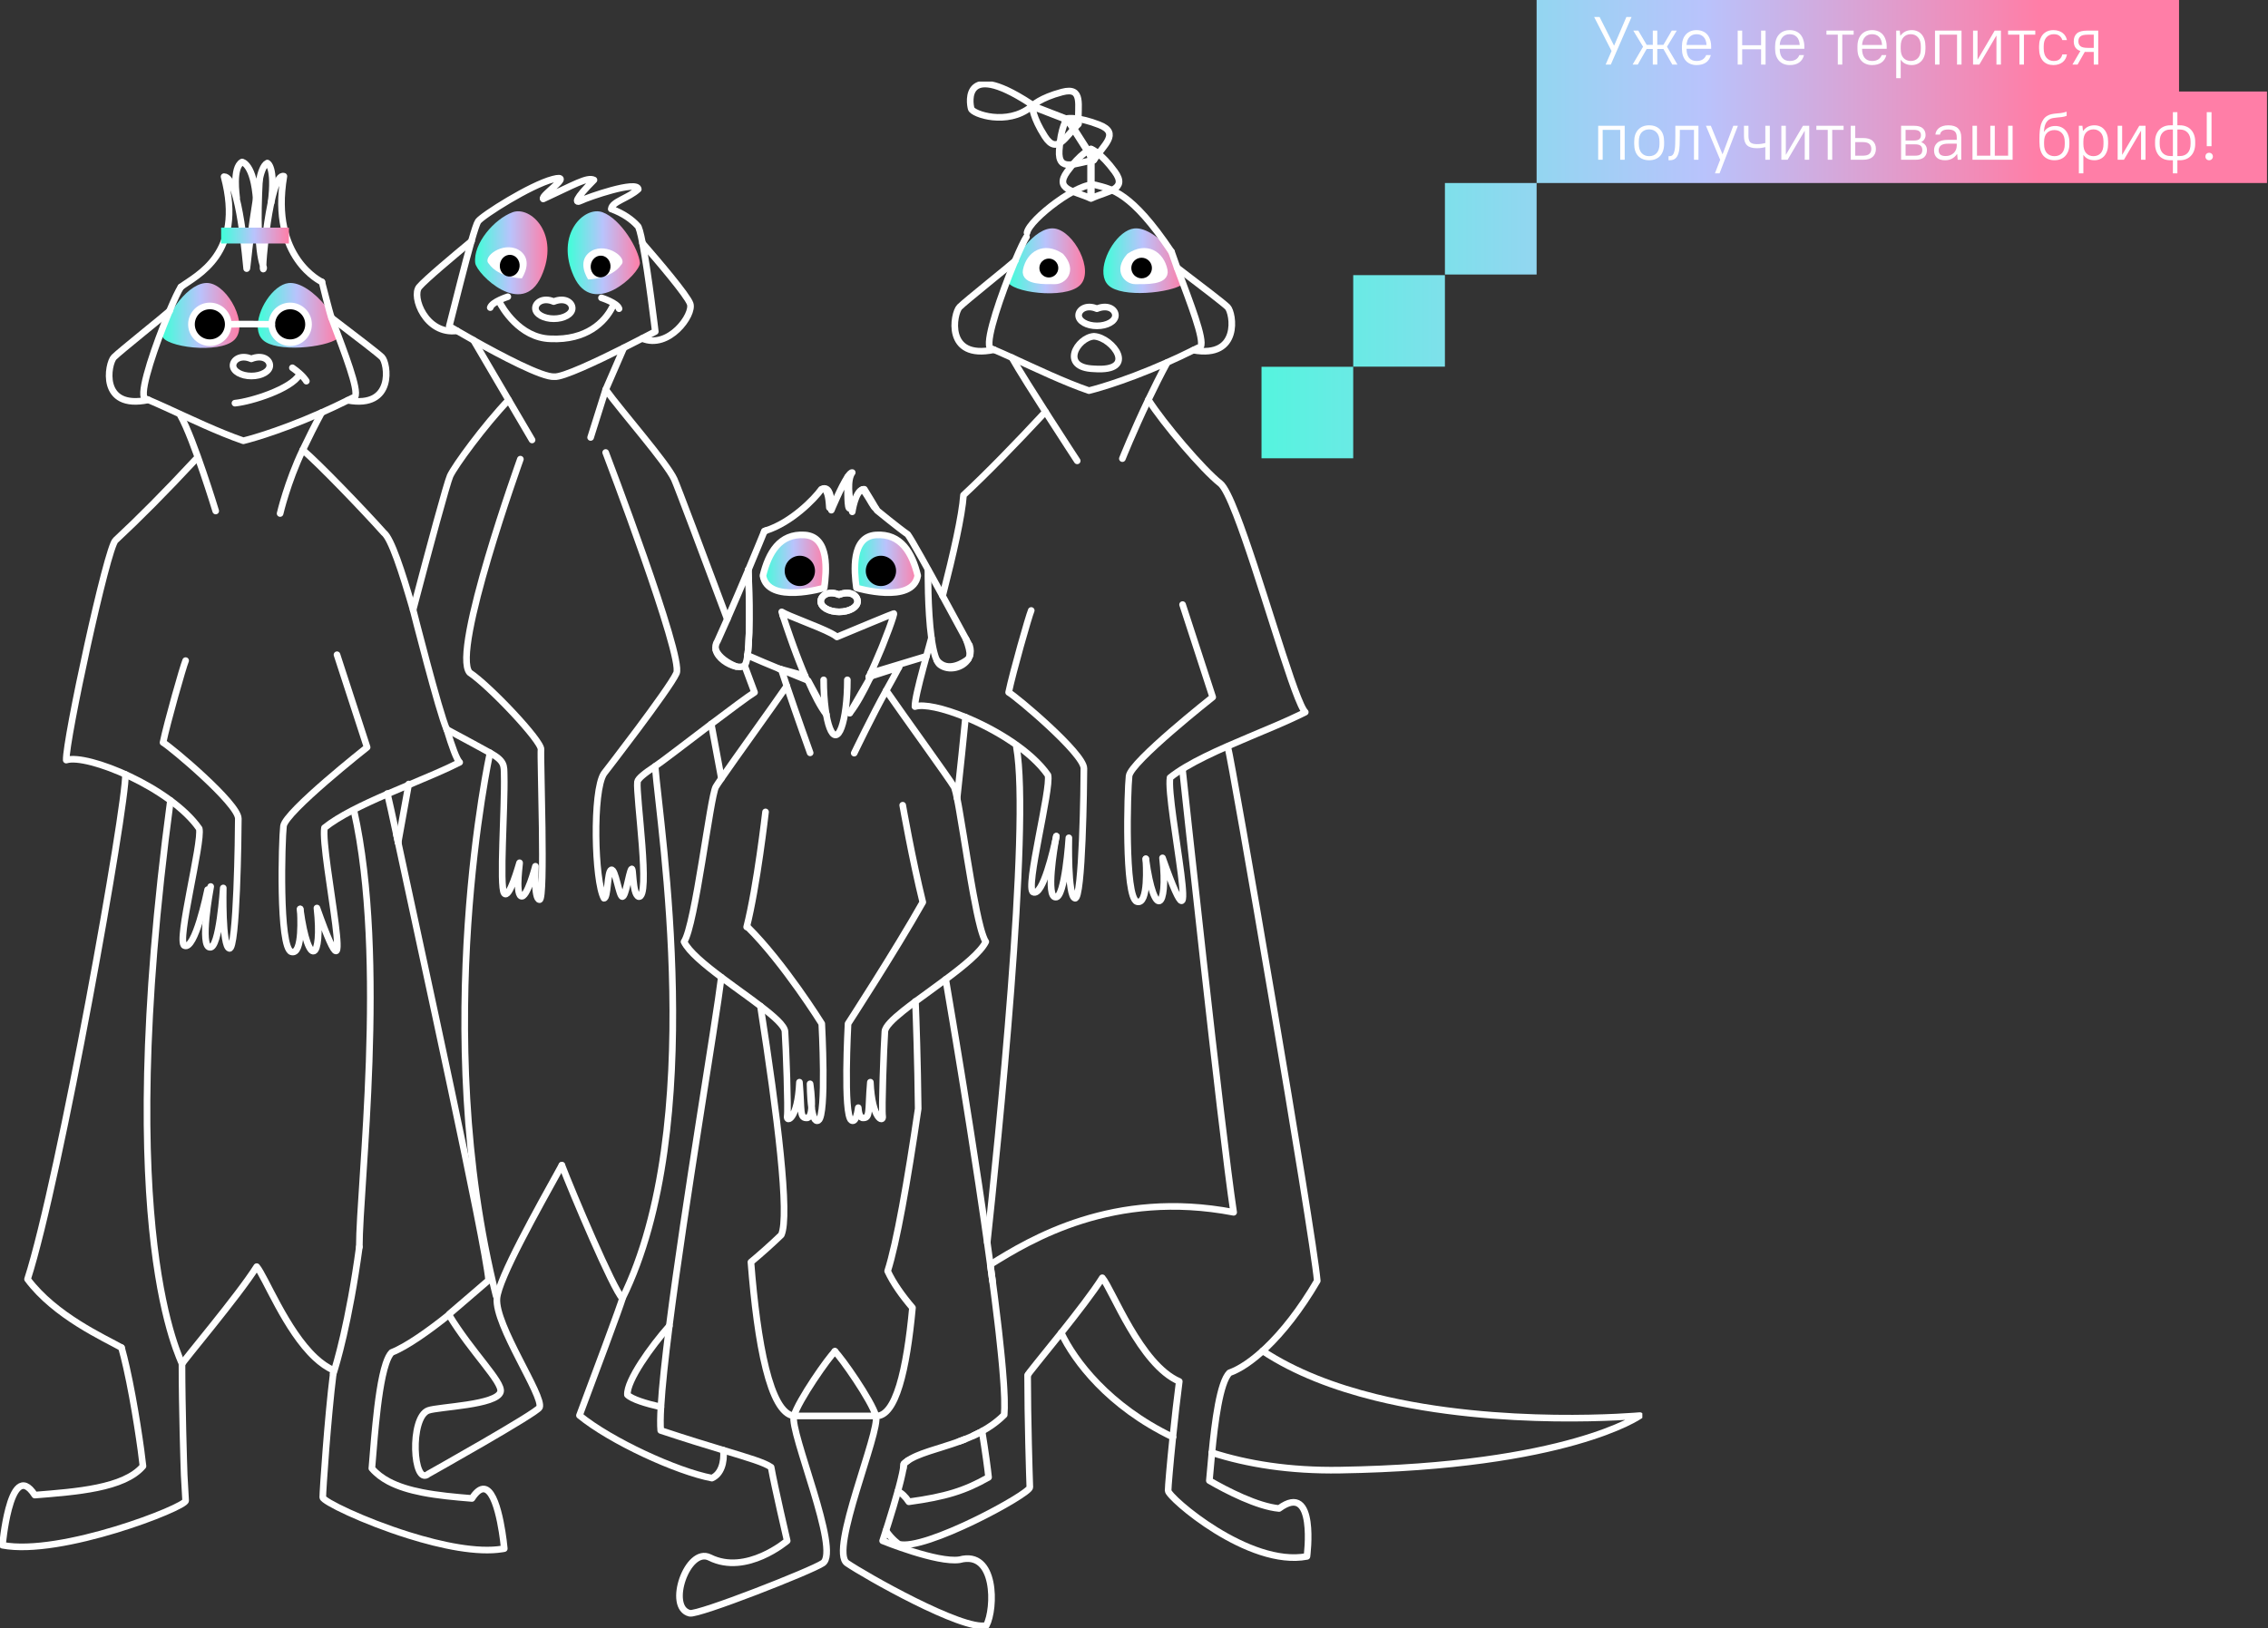<svg width="667" height="479" viewBox="0 0 667 479" fill="none" xmlns="http://www.w3.org/2000/svg">
<rect x="0" y="0" width="667" height="479" fill="#333333" stroke="none"/>
<path d="M640.837 26.918H451.906V0H640.837V26.918ZM640.837 26.918H451.906V53.837H666.7V26.918H640.837ZM451.906 80.755H424.938V53.837H451.906V80.755ZM424.938 80.937H397.969V107.856H424.938V80.937ZM397.969 107.896H371V134.814H397.969V107.896Z" fill="url(#paint0_linear)"/>
<g clip-path="url(#clip0)">
<path d="M188.204 77.37C188.079 80.609 174.398 93.702 168.768 81.309C163.13 68.916 171.867 60.47 177.217 62.44C182.567 64.409 187.835 73.232 188.204 77.37Z" fill="url(#paint1_linear)"/>
<path d="M168.281 90.677C168.281 92.382 165.86 93.761 162.872 93.761C159.883 93.761 157.463 92.382 157.463 90.677C157.463 88.974 159.758 87.388 162.835 88.715C166.148 87.388 168.281 88.981 168.281 90.677Z" stroke="white" stroke-width="1.953" stroke-miterlimit="10" stroke-linecap="round" stroke-linejoin="round"/>
<path d="M192.713 97.531C192.713 97.531 191.193 98.342 188.832 99.559C187.326 100.341 185.481 101.293 183.467 102.296V102.303C175.689 106.206 165.455 111.06 163.034 110.809C159.529 111.082 147.258 104.575 139.273 100.098V100.09C137.333 99.006 135.65 98.032 134.403 97.309C132.979 96.483 132.123 95.974 132.123 95.974C133.975 88.73 136.698 77.739 138.617 70.982C139.51 67.869 140.225 65.656 140.609 65.118C141.841 63.399 155.987 54.422 162.628 52.703C169.27 50.977 158.769 57.534 159.758 58.523C168.856 54.34 172.708 51.965 174.678 52.946C169.019 58.604 168.937 59.998 170.908 59.01C172.878 58.029 187.466 52.946 187.717 55.653C184.766 58.353 180.006 59.261 179.763 61.474C183.408 62.779 185.991 64.749 187.466 66.386C187.872 66.593 188.404 68.614 188.964 71.543V71.55L188.972 71.558C190.684 80.417 192.713 97.531 192.713 97.531Z" stroke="white" stroke-width="1.953" stroke-miterlimit="10" stroke-linecap="round" stroke-linejoin="round"/>
<path d="M134.403 97.309C125.216 98.563 120.944 87.211 123.268 84.422C125.046 82.29 133.842 74.929 138.617 70.982C138.639 70.967 138.661 70.945 138.683 70.93" stroke="white" stroke-width="1.953" stroke-miterlimit="10" stroke-linecap="round" stroke-linejoin="round"/>
<path d="M188.832 99.559C196.646 102.893 204.114 92.559 202.963 89.335C202.062 86.812 193.48 76.743 188.972 71.557L188.964 71.55V71.543" stroke="white" stroke-width="1.953" stroke-miterlimit="10" stroke-linecap="round" stroke-linejoin="round"/>
<path d="M139.273 100.09V100.098L149.575 117.662L156.474 129.42" stroke="white" stroke-width="1.953" stroke-miterlimit="10" stroke-linecap="round" stroke-linejoin="round"/>
<path d="M183.467 102.296V102.303L178.132 114.6L173.697 128.682" stroke="white" stroke-width="1.953" stroke-miterlimit="10" stroke-linecap="round" stroke-linejoin="round"/>
<path d="M146.881 88.848C147.619 90.323 152.785 99.419 161.883 99.67C172.457 100.164 177.874 94.749 180.087 90.323" stroke="white" stroke-width="1.953" stroke-miterlimit="10" stroke-linecap="round" stroke-linejoin="round"/>
<path d="M176.892 87.616C176.892 87.616 181.563 89.091 182.057 90.81" stroke="white" stroke-width="1.953" stroke-miterlimit="10" stroke-linecap="round" stroke-linejoin="round"/>
<path d="M149.346 87.292C149.346 87.292 144.675 88.767 144.181 90.486" stroke="white" stroke-width="1.953" stroke-miterlimit="10" stroke-linecap="round" stroke-linejoin="round"/>
<path d="M139.753 77.37C140.284 80.719 153.559 93.702 159.19 81.309C164.827 68.916 156.09 60.47 150.74 62.44C145.391 64.409 139.096 71.631 139.753 77.37Z" fill="url(#paint2_linear)"/>
<path d="M121.49 179.389C126.286 161.103 131.533 141.79 132.374 139.991C133.798 136.944 142.454 125.097 149.575 117.661" stroke="white" stroke-width="1.953" stroke-miterlimit="10" stroke-linecap="round" stroke-linejoin="round"/>
<path d="M131.385 214.561C136.89 217.497 142.041 220.315 144.107 221.459C148.556 223.915 148.202 225.295 148.276 228.017C148.52 237.363 146.8 260.806 148.276 262.768C149.752 264.738 152.541 254.572 152.785 253.835C153.036 253.097 151.479 262.606 153.198 263.594C154.917 264.575 157.463 254.823 157.463 254.823C157.463 254.823 156.969 264.656 158.688 264.656C160.415 264.656 158.858 222.941 159.101 220.478C159.352 218.021 144.011 201.785 138.108 197.853C132.691 191.627 153.036 135.071 153.036 135.071" stroke="white" stroke-width="1.953" stroke-miterlimit="10" stroke-linecap="round" stroke-linejoin="round"/>
<path d="M144.107 221.458C144.107 221.458 126.22 303.015 145.9 381.208" stroke="white" stroke-width="1.953" stroke-miterlimit="10" stroke-linecap="round" stroke-linejoin="round"/>
<path d="M183.039 381.945C208.128 331.046 194.123 243.847 192.669 225.42" stroke="white" stroke-width="1.953" stroke-miterlimit="10" stroke-linecap="round" stroke-linejoin="round"/>
<path d="M178.125 133.108C178.125 133.108 201.081 193.265 198.948 198.023C196.816 202.773 177.63 227.529 177.63 227.529C174.184 232.693 174.841 259.33 177.63 264.243C178.862 264.243 178.53 256.38 179.763 255.885C180.995 255.391 182.058 263.756 183.039 263.756C184.028 263.756 184.928 256.955 185.666 255.723C186.404 254.491 185.828 262.937 187.799 263.756C191.488 264.494 186.979 233.918 187.466 229.986C187.585 229.049 189.629 227.426 192.669 225.42C194.388 224.284 202.048 218.397 209.176 212.983C214.799 208.741 220.082 204.787 221.905 203.673C221.905 203.673 220.805 200.723 219.086 196.105C219.042 195.994 219.005 195.884 218.961 195.766" stroke="white" stroke-width="1.953" stroke-miterlimit="10" stroke-linecap="round" stroke-linejoin="round"/>
<path d="M213.876 182.141C213.758 181.824 213.64 181.514 213.529 181.197C207.11 164.024 199.207 142.971 198.292 140.972C196.085 136.162 182.921 121.225 178.132 114.6" stroke="white" stroke-width="1.953" stroke-miterlimit="10" stroke-linecap="round" stroke-linejoin="round"/>
<path d="M153.486 81.877C155.043 79.34 156.024 75.563 152.423 73.438C147.833 70.982 141.767 75.57 143.73 77.54C146.682 81.796 153.486 81.877 153.486 81.877Z" fill="white"/>
<path d="M172.959 82.209C171.402 79.672 170.421 75.895 174.022 73.77C178.612 71.314 184.677 75.902 182.714 77.872C179.763 82.128 172.959 82.209 172.959 82.209Z" fill="white"/>
<path d="M132.02 386.762C138.676 397.783 147.914 406.561 147.199 409.416C146.21 413.355 129.068 413.805 125.976 414.897C120.398 416.859 121.423 437.432 125.976 433.582C125.976 433.582 158.038 415.605 158.673 414.004C159.987 410.729 145.487 389.816 146.143 381.945C146.63 376.066 158.083 355.721 165.24 342.768" stroke="white" stroke-width="1.953" stroke-miterlimit="10" stroke-linecap="round" stroke-linejoin="round"/>
<path d="M117.092 247.837C117.099 247.808 117.099 247.778 117.107 247.749C118.199 241.671 119.224 235.99 120.147 230.923C120.162 230.827 120.184 230.731 120.198 230.635" stroke="white" stroke-width="1.953" stroke-miterlimit="10" stroke-linecap="round" stroke-linejoin="round"/>
<path d="M196.838 390.045C191.503 396.057 184.271 406.148 184.515 410.301C185.836 411.622 189.931 412.883 194.373 413.886" stroke="white" stroke-width="1.953" stroke-miterlimit="10" stroke-linecap="round" stroke-linejoin="round"/>
<path d="M212.747 426.611C213.065 430.225 212.076 433.619 209.36 434.814C199.029 432.844 179.6 423.911 170.413 416.372C173.933 406.974 183.039 382.683 183.039 381.945C180.323 379.23 168.303 350.793 165.24 342.768" stroke="white" stroke-width="1.953" stroke-miterlimit="10" stroke-linecap="round" stroke-linejoin="round"/>
<path d="M209.176 212.983C209.951 217.077 210.976 222.558 212.157 228.997" stroke="white" stroke-width="1.953" stroke-miterlimit="10" stroke-linecap="round" stroke-linejoin="round"/>
<path d="M99.286 99.596C95.692 102.266 81.215 103.771 77.296 99.994C76.403 99.139 75.946 97.973 75.835 96.66C75.356 91.43 80.263 83.795 84.845 83.271C88.247 82.88 92.638 86.134 95.847 90.139C95.847 90.147 95.855 90.147 95.855 90.154L99.286 99.596Z" fill="url(#paint3_linear)"/>
<path d="M47.699 98.763C48.193 102.038 64.479 104.251 68.906 99.994C73.334 95.731 67.106 83.928 61.365 83.272C55.624 82.615 48.68 92.537 47.699 98.763Z" fill="url(#paint4_linear)"/>
<path d="M53.107 122.287C57.033 129.28 63.438 150.318 63.438 150.318" stroke="white" stroke-width="1.953" stroke-miterlimit="10" stroke-linecap="round" stroke-linejoin="round"/>
<path d="M54.591 194.334C53.853 196.053 49.174 212.525 47.95 218.427C50.163 219.659 70.087 236.381 70.087 240.807C70.087 245.233 69.674 279.491 67.46 278.996C65.246 278.51 65.659 261.211 65.659 261.211C65.659 261.211 64.508 279.166 61.719 278.672C58.708 278.517 61.748 261.905 61.962 260.783" stroke="white" stroke-width="1.953" stroke-miterlimit="10" stroke-linecap="round" stroke-linejoin="round"/>
<path d="M61.055 261.706C61.055 261.706 61.055 261.713 61.047 261.728C61.047 261.735 61.047 261.75 61.047 261.765C60.811 262.893 57.336 279.602 54.244 278.178C51.787 277.197 59.579 247.69 58.59 243.751C50.23 231.705 25.635 221.621 19.481 223.591C19.237 217.933 31.538 160.889 33.996 158.919C40.88 152.509 48.429 144.933 57.609 135.071" stroke="white" stroke-width="1.953" stroke-miterlimit="10" stroke-linecap="round" stroke-linejoin="round"/>
<path d="M35.737 396.433C30.764 393.623 16.197 387.146 8.102 376.287C17.614 346.781 37.213 236.647 36.888 227.795" stroke="white" stroke-width="1.953" stroke-miterlimit="10" stroke-linecap="round" stroke-linejoin="round"/>
<path d="M113.911 233.431C113.919 233.468 113.934 233.505 113.948 233.556C114.258 234.744 115.409 239.989 117.092 247.838" stroke="white" stroke-width="1.953" stroke-miterlimit="10" stroke-linecap="round" stroke-linejoin="round"/>
<path d="M116.501 245.093C124.08 280.656 142.668 364.964 143.701 376.597C142.941 377.313 133.215 385.574 132.256 386.43" stroke="white" stroke-width="1.953" stroke-miterlimit="10" stroke-linecap="round" stroke-linejoin="round"/>
<path d="M132.02 386.762C126.109 391.498 119.586 396.123 115.181 397.849C114.546 398.484 113.985 399.627 113.483 401.125C112.067 405.351 111.137 412.418 110.495 418.888C109.971 424.096 109.639 428.92 109.395 431.553C109.381 431.686 109.373 431.819 109.359 431.944C109.381 431.966 109.395 431.989 109.418 432.011C110.731 433.538 112.384 434.777 114.295 435.795C114.31 435.802 114.332 435.817 114.354 435.824C117.151 437.3 120.501 438.303 124.176 439.026C128.692 439.919 133.702 440.383 138.794 440.796C139.104 440.309 139.414 439.896 139.701 439.55C139.709 439.542 139.716 439.535 139.724 439.528C144.889 433.449 147.272 447.221 148.025 453.071C148.217 454.569 148.305 455.55 148.305 455.55C148.114 455.587 147.922 455.623 147.73 455.653C147.723 455.653 147.723 455.653 147.723 455.653C140.432 456.841 129.909 454.672 120.169 451.618C106.805 447.443 94.925 441.593 94.925 440.472C94.925 438.554 96.408 416.726 98.002 404.083C98.009 403.987 98.024 403.883 98.039 403.788C98.069 403.552 98.098 403.323 98.127 403.094C96.224 402.275 94.408 400.984 92.689 399.384C84.07 391.343 77.96 375.476 75.496 372.606C69.976 381.363 53.624 400.608 53.521 401.28C53.521 401.287 53.521 401.287 53.521 401.287V401.294" stroke="white" stroke-width="1.953" stroke-miterlimit="10" stroke-linecap="round" stroke-linejoin="round"/>
<path d="M35.737 396.433C36.231 398.181 36.726 400.158 37.198 402.275C39.618 413.008 41.626 427.12 42.046 431.288C36.468 437.846 22.366 438.827 10.235 439.808C6.427 433.921 3.985 438.369 2.538 443.872C1.232 448.793 0.723 454.561 0.723 454.561C17.776 457.844 54.591 443.422 54.591 441.453C54.591 441.386 54.178 434.084 54.17 433.973C54.059 431.03 53.521 413.908 53.521 401.287" stroke="white" stroke-width="1.953" stroke-miterlimit="10" stroke-linecap="round" stroke-linejoin="round"/>
<path d="M50.126 235.467C32.822 364.64 53.528 400.018 53.521 401.279C53.521 401.287 53.521 401.287 53.521 401.287" stroke="white" stroke-width="1.953" stroke-miterlimit="10" stroke-linecap="round" stroke-linejoin="round"/>
<path d="M105.676 366.816C105.676 348.75 113.912 282.117 104.112 238.513" stroke="white" stroke-width="1.953" stroke-miterlimit="10" stroke-linecap="round" stroke-linejoin="round"/>
<path d="M105.676 366.816C102.68 388.961 98.792 401.826 98.098 403.817C98.046 403.965 98.017 404.053 98.002 404.083C97.995 404.09 97.995 404.09 97.995 404.09" stroke="white" stroke-width="1.953" stroke-miterlimit="10" stroke-linecap="round" stroke-linejoin="round"/>
<path d="M82.38 151.056C82.38 151.056 84.513 141.842 89.044 132.348C90.734 128.808 92.615 125.031 94.608 121.35" stroke="white" stroke-width="1.953" stroke-miterlimit="10" stroke-linecap="round" stroke-linejoin="round"/>
<path d="M94.681 82.947C94.681 82.954 96.865 91.777 97.493 93.488C98.054 95.008 98.666 96.63 99.286 98.283C102.688 107.378 106.377 117.44 103.699 117.042C103.212 117.285 102.732 117.529 102.26 117.757H102.252C99.574 119.092 97.02 120.28 94.608 121.35C80.713 127.517 71.562 129.663 71.562 129.663C64.235 127.14 55.934 123.157 48.909 119.955C47.056 119.115 45.285 118.325 43.647 117.632C43.441 117.536 43.234 117.455 43.028 117.366C40.511 117.366 44.304 105.49 48.053 95.9C48.606 94.477 49.16 93.104 49.691 91.828C49.691 91.821 49.698 91.814 49.706 91.799C49.75 91.695 49.787 91.6 49.831 91.504C51.263 88.096 52.517 85.433 53.196 84.422" stroke="white" stroke-width="1.953" stroke-miterlimit="10" stroke-linecap="round" stroke-linejoin="round"/>
<path d="M53.189 84.422C57.779 80.977 71.961 74.751 65.896 51.965C70.485 51.965 72.374 78.196 72.537 79.015C72.699 79.834 73.031 71.476 76.308 52.784C74.994 77.54 78.108 78.152 77.459 79.133C76.802 80.114 79.385 50.526 83.487 51.84C79.385 75.939 94.681 82.947 94.681 82.947" stroke="white" stroke-width="1.953" stroke-miterlimit="10" stroke-linecap="round" stroke-linejoin="round"/>
<path d="M43.648 117.632C29.081 120.715 31.738 106.855 33.516 105.077C35.287 103.306 48.37 92.861 49.831 91.504C49.861 91.482 49.883 91.459 49.898 91.445C49.905 91.437 49.905 91.437 49.912 91.43" stroke="white" stroke-width="1.953" stroke-miterlimit="10" stroke-linecap="round" stroke-linejoin="round"/>
<path d="M97.493 93.488C98.113 93.968 98.792 94.484 99.493 95.022C104.584 98.91 111.211 103.956 112.332 105.077C114.081 106.825 116.147 120.31 102.26 117.757H102.252" stroke="white" stroke-width="1.953" stroke-miterlimit="10" stroke-linecap="round" stroke-linejoin="round"/>
<path d="M85.332 100.813C88.319 100.813 90.741 98.392 90.741 95.406C90.741 92.42 88.319 89.999 85.332 89.999C82.345 89.999 79.923 92.42 79.923 95.406C79.923 98.392 82.345 100.813 85.332 100.813Z" fill="black" stroke="white" stroke-width="1.953" stroke-miterlimit="10" stroke-linecap="round" stroke-linejoin="round"/>
<path d="M79.348 107.526C79.348 109.23 76.927 110.609 73.939 110.609C70.95 110.609 68.53 109.23 68.53 107.526C68.53 105.822 70.825 104.236 73.902 105.564C77.215 104.229 79.348 105.822 79.348 107.526Z" stroke="white" stroke-width="1.953" stroke-miterlimit="10" stroke-linecap="round" stroke-linejoin="round"/>
<path d="M61.719 100.813C64.706 100.813 67.128 98.392 67.128 95.406C67.128 92.42 64.706 89.999 61.719 89.999C58.732 89.999 56.31 92.42 56.31 95.406C56.31 98.392 58.732 100.813 61.719 100.813Z" fill="black" stroke="white" stroke-width="1.953" stroke-miterlimit="10" stroke-linecap="round" stroke-linejoin="round"/>
<path d="M69.098 118.598C74.02 118.104 85.576 114.416 88.04 110.24" stroke="white" stroke-width="1.953" stroke-miterlimit="10" stroke-linecap="round" stroke-linejoin="round"/>
<path d="M67.622 95.406C70.736 95.244 79.923 95.406 79.923 95.406" stroke="white" stroke-width="1.953" stroke-miterlimit="10" stroke-linecap="round" stroke-linejoin="round"/>
<path d="M99.109 192.608L107.964 219.821C107.964 219.821 83.856 238.838 83.369 243.02C82.875 247.196 81.975 278.753 85.664 279.985C89.184 281.15 88.372 268.603 88.291 267.445" stroke="white" stroke-width="1.953" stroke-miterlimit="10" stroke-linecap="round" stroke-linejoin="round"/>
<path d="M89.044 132.348C93.943 136.553 106.731 149.831 112.886 156.714C115.033 158.388 118.184 167.948 121.49 179.389C121.49 179.389 129.179 209.744 131.385 214.561" stroke="white" stroke-width="1.953" stroke-miterlimit="10" stroke-linecap="round" stroke-linejoin="round"/>
<path d="M88.284 267.363C88.291 267.393 88.291 267.415 88.291 267.445C90.763 285.547 94.925 282.338 93.206 267.113C105.994 303.258 94.187 251.135 95.419 243.507C99.743 240.026 106.687 236.706 113.948 233.556C116.007 232.656 118.088 231.778 120.147 230.923C125.696 228.584 131.053 226.357 135.185 224.247C134.3 223.421 132.972 219.769 131.385 214.561" stroke="white" stroke-width="1.953" stroke-miterlimit="10" stroke-linecap="round" stroke-linejoin="round"/>
<path d="M85.989 108.19C89.265 110.484 90.092 112.122 90.092 112.122" stroke="white" stroke-width="1.953" stroke-miterlimit="10" stroke-linecap="round" stroke-linejoin="round"/>
<path d="M84.963 66.962H65.04V71.631H84.963V66.962Z" fill="url(#paint5_linear)"/>
<path d="M69.593 58.11C69.593 57.741 68.242 49.258 71.194 47.657C71.194 47.657 74.64 48.151 75.378 58.965" stroke="white" stroke-width="1.953" stroke-miterlimit="10" stroke-linecap="round" stroke-linejoin="round"/>
<path d="M75.606 58.043C75.673 57.682 76.167 49.154 78.624 47.967C78.624 47.967 81.082 48.904 79.717 59.651" stroke="white" stroke-width="1.953" stroke-miterlimit="10" stroke-linecap="round" stroke-linejoin="round"/>
<path d="M347.97 83.53C344.376 86.2 329.898 87.705 325.98 83.928C325.087 83.072 324.63 81.907 324.519 80.594C324.039 75.364 328.946 67.729 333.529 67.205C336.931 66.814 341.321 70.067 344.531 74.073C344.531 74.08 344.538 74.08 344.538 74.087L347.97 83.53Z" fill="url(#paint6_linear)"/>
<path d="M296.382 82.696C296.876 85.971 313.162 88.184 317.59 83.928C322.017 79.672 315.789 67.862 310.048 67.205C304.307 66.549 297.371 76.47 296.382 82.696Z" fill="url(#paint7_linear)"/>
<path d="M297.592 105.202C301.518 112.195 316.8 135.565 316.8 135.565" stroke="white" stroke-width="1.953" stroke-miterlimit="10" stroke-linecap="round" stroke-linejoin="round"/>
<path d="M303.274 179.581C302.536 181.3 297.858 197.772 296.633 203.673C298.847 204.905 318.77 221.628 318.77 226.054C318.77 230.48 318.357 264.737 316.143 264.243C313.93 263.756 314.343 246.458 314.343 246.458C314.343 246.458 313.192 264.413 310.402 263.919C307.621 263.779 310.011 249.556 310.55 246.532C310.565 246.436 310.587 246.347 310.602 246.274C310.609 246.229 310.616 246.2 310.624 246.17C310.631 246.141 310.639 246.119 310.639 246.089C310.639 246.067 310.646 246.045 310.646 246.03L310.653 246.001" stroke="white" stroke-width="1.953" stroke-miterlimit="10" stroke-linecap="round" stroke-linejoin="round"/>
<path d="M310.661 245.971L310.653 246.001C310.653 246.008 310.653 246.016 310.653 246.03C310.653 246.045 310.646 246.067 310.639 246.089C310.639 246.119 310.631 246.141 310.624 246.17C310.616 246.2 310.609 246.237 310.602 246.274C310.587 246.348 310.565 246.436 310.55 246.532C309.901 249.564 306.713 263.764 303.85 262.443C301.393 261.462 309.185 231.956 308.196 228.017C303.333 221.009 292.988 214.672 283.963 210.976C277.469 208.321 271.662 207.03 269.087 207.856C269.02 206.241 270.046 201.933 271.588 196.186C271.802 195.412 272.024 194.593 272.26 193.745C272.326 193.516 272.393 193.28 272.452 193.036" stroke="white" stroke-width="1.953" stroke-miterlimit="10" stroke-linecap="round" stroke-linejoin="round"/>
<path d="M277.204 175.288C277.285 175 277.359 174.705 277.433 174.418C280.31 163.183 282.93 151.771 283.358 145.649C290.243 139.238 298.286 130.991 307.466 121.129" stroke="white" stroke-width="1.953" stroke-miterlimit="10" stroke-linecap="round" stroke-linejoin="round"/>
<path d="M281.476 234.84C282.48 225.641 283.328 217.483 283.963 210.976" stroke="white" stroke-width="1.953" stroke-miterlimit="10" stroke-linecap="round" stroke-linejoin="round"/>
<path d="M361.075 219.658C362.388 224.254 386.083 362.028 387.396 376.781C382.378 385.368 377.146 391.889 372.387 396.433C368.284 400.357 364.528 402.806 361.569 403.832C358.736 406.664 357.26 418.482 356.411 427.319" stroke="white" stroke-width="1.953" stroke-miterlimit="10" stroke-linecap="round" stroke-linejoin="round"/>
<path d="M344.922 422.753C345.483 417.361 346.147 411.43 346.811 406.37C335.337 401.457 327.131 379.327 324.179 375.882C321.604 379.983 316.645 386.379 312.1 392.088C306.802 398.727 302.057 404.444 302.212 404.57" stroke="white" stroke-width="1.953" stroke-miterlimit="10" stroke-linecap="round" stroke-linejoin="round"/>
<path d="M288.811 421.027C289.8 427.061 290.501 432.298 290.73 434.57C283.845 438.502 278.104 440.302 267.279 441.777C266.268 440.221 265.139 439.196 264.04 438.694" stroke="white" stroke-width="1.953" stroke-miterlimit="10" stroke-linecap="round" stroke-linejoin="round"/>
<path d="M302.212 404.569C302.212 417.191 302.743 434.312 302.854 437.255C302.861 437.366 302.861 437.455 302.861 437.521C302.861 439.491 271.876 456.368 264.327 454.236C264.327 454.236 262.232 452.842 260.549 450.26" stroke="white" stroke-width="1.953" stroke-miterlimit="10" stroke-linecap="round" stroke-linejoin="round"/>
<path d="M298.928 219.821C303.119 242.991 293.335 337.811 290.339 365.48" stroke="white" stroke-width="1.953" stroke-miterlimit="10" stroke-linecap="round" stroke-linejoin="round"/>
<path d="M347.793 226.711C347.793 226.711 359.112 332.278 362.802 356.621C327.485 349.842 303.068 364.617 291.239 372.009" stroke="white" stroke-width="1.953" stroke-miterlimit="10" stroke-linecap="round" stroke-linejoin="round"/>
<path d="M330.083 134.908C330.083 134.908 333.196 127.089 337.727 117.595C339.417 114.054 341.299 110.277 343.291 106.596" stroke="white" stroke-width="1.953" stroke-miterlimit="10" stroke-linecap="round" stroke-linejoin="round"/>
<path d="M344.531 74.073C344.531 74.08 344.538 74.08 344.538 74.088C344.988 75.445 345.549 77.023 346.176 78.735C346.737 80.254 347.35 81.877 347.969 83.53C351.371 92.625 355.061 102.687 352.382 102.289C351.895 102.532 351.416 102.775 350.943 103.004H350.936C348.257 104.339 345.704 105.527 343.291 106.597C329.396 112.763 320.246 114.91 320.246 114.91C312.919 112.387 304.617 108.404 297.592 105.202C295.74 104.361 293.969 103.572 292.331 102.879C292.124 102.783 291.918 102.702 291.711 102.613C289.195 102.613 292.988 90.737 296.736 81.147C297.29 79.723 297.843 78.351 298.374 77.075C298.374 77.068 298.382 77.06 298.389 77.046C298.433 76.942 298.47 76.846 298.515 76.751C299.946 73.343 301.201 70.68 301.88 69.669" stroke="white" stroke-width="1.953" stroke-miterlimit="10" stroke-linecap="round" stroke-linejoin="round"/>
<path d="M292.331 102.879C277.765 105.962 280.421 92.101 282.2 90.324C283.971 88.553 297.054 78.108 298.515 76.751C298.544 76.728 298.566 76.706 298.581 76.692C298.589 76.684 298.589 76.684 298.596 76.677" stroke="white" stroke-width="1.953" stroke-miterlimit="10" stroke-linecap="round" stroke-linejoin="round"/>
<path d="M346.177 78.735C346.796 79.214 347.475 79.731 348.176 80.269C353.268 84.157 359.894 89.202 361.016 90.324C362.765 92.072 364.831 105.556 350.943 103.004H350.936" stroke="white" stroke-width="1.953" stroke-miterlimit="10" stroke-linecap="round" stroke-linejoin="round"/>
<path d="M328.031 92.773C328.031 94.477 325.611 95.856 322.622 95.856C319.634 95.856 317.213 94.477 317.213 92.773C317.213 91.069 319.508 89.483 322.585 90.811C325.899 89.475 328.031 91.069 328.031 92.773Z" stroke="white" stroke-width="1.953" stroke-miterlimit="10" stroke-linecap="round" stroke-linejoin="round"/>
<path d="M347.792 177.855L356.647 205.068C356.647 205.068 332.54 224.085 332.053 228.267C331.558 232.443 330.658 264 334.348 265.232C337.868 266.397 337.056 253.85 336.975 252.691" stroke="white" stroke-width="1.953" stroke-miterlimit="10" stroke-linecap="round" stroke-linejoin="round"/>
<path d="M337.727 117.595C342.118 124.529 353.814 138.257 358.861 142.204C360.057 143.141 361.695 146.534 363.562 151.336C370.173 168.288 379.722 202.788 383.338 208.778C383.338 208.786 383.345 208.786 383.345 208.786C383.537 209.11 383.714 209.346 383.869 209.494C383.375 209.745 382.865 210.003 382.334 210.254C378.076 212.326 372.8 214.495 367.421 216.76C358.529 220.5 349.372 224.513 344.103 228.754C342.871 236.382 354.677 288.505 341.889 252.36C343.608 267.585 339.447 270.794 336.975 252.691C336.975 252.662 336.975 252.64 336.967 252.61" stroke="white" stroke-width="1.953" stroke-miterlimit="10" stroke-linecap="round" stroke-linejoin="round"/>
<path d="M321.722 108.5C311.554 108.175 316.8 99.257 321.722 98.925C327.293 99.257 334.842 109.481 321.722 108.5Z" stroke="white" stroke-width="1.953" stroke-miterlimit="10" stroke-linecap="round" stroke-linejoin="round"/>
<path d="M333.853 82.615C336.812 82.615 343.085 82.903 342.384 79.502C341.402 74.751 337.137 72.125 332.215 75.401C328.445 79.664 331.559 82.615 333.853 82.615Z" fill="white" stroke="white" stroke-width="1.953" stroke-miterlimit="10" stroke-linecap="round" stroke-linejoin="round"/>
<path d="M335.742 81.877C337.417 81.877 338.775 80.52 338.775 78.846C338.775 77.171 337.417 75.814 335.742 75.814C334.067 75.814 332.709 77.171 332.709 78.846C332.709 80.52 334.067 81.877 335.742 81.877Z" fill="black"/>
<path d="M310.336 82.615C307.377 82.615 301.105 82.903 301.806 79.502C302.787 74.751 307.052 72.125 311.974 75.401C315.752 79.664 312.631 82.615 310.336 82.615Z" fill="white" stroke="white" stroke-width="1.953" stroke-miterlimit="10" stroke-linecap="round" stroke-linejoin="round"/>
<path d="M308.454 81.877C310.129 81.877 311.487 80.52 311.487 78.846C311.487 77.171 310.129 75.814 308.454 75.814C306.779 75.814 305.422 77.171 305.422 78.846C305.422 80.52 306.779 81.877 308.454 81.877Z" fill="black" stroke="white" stroke-width="0.5" stroke-miterlimit="10" stroke-linecap="round" stroke-linejoin="round"/>
<path d="M302.042 68.437C302.78 64.505 317.538 53.189 322.209 54.421C326.88 55.653 332.673 56.376 344.538 74.088" stroke="white" stroke-width="1.953" stroke-miterlimit="10" stroke-linecap="round" stroke-linejoin="round"/>
<path d="M320.733 58.353C316.062 56.14 309.908 55.897 313.848 50.482C317.782 45.075 320.733 43.843 320.733 43.843V58.353Z" stroke="white" stroke-width="1.953" stroke-miterlimit="10" stroke-linecap="round" stroke-linejoin="round"/>
<path d="M320.955 58.353C325.626 56.14 331.78 55.897 327.839 50.482C323.906 45.075 320.955 43.843 320.955 43.843V58.353Z" stroke="white" stroke-width="1.953" stroke-miterlimit="10" stroke-linecap="round" stroke-linejoin="round"/>
<path d="M321.545 47.177C316.417 47.819 311.096 50.917 311.509 44.241C311.923 37.566 313.745 34.94 313.745 34.94L321.545 47.177Z" stroke="white" stroke-width="1.953" stroke-miterlimit="10" stroke-linecap="round" stroke-linejoin="round"/>
<path d="M321.729 47.059C324.482 42.685 329.537 39.174 323.309 36.725C317.081 34.276 313.93 34.829 313.93 34.829L321.729 47.059Z" stroke="white" stroke-width="1.953" stroke-miterlimit="10" stroke-linecap="round" stroke-linejoin="round"/>
<path d="M317.103 36.548C313.347 40.103 310.889 45.746 307.274 40.118C303.658 34.49 303.569 31.303 303.569 31.303L317.103 36.548Z" stroke="white" stroke-width="1.953" stroke-miterlimit="10" stroke-linecap="round" stroke-linejoin="round"/>
<path d="M317.177 36.349C316.808 31.192 318.8 25.372 312.336 27.084C305.864 28.795 303.651 31.096 303.651 31.096L317.177 36.349Z" stroke="white" stroke-width="1.953" stroke-miterlimit="10" stroke-linecap="round" stroke-linejoin="round"/>
<path d="M303.215 31.436C296.198 37.079 286.11 33.575 285.623 31.982C285.136 30.381 282.952 16.66 304.839 31.679" stroke="white" stroke-width="1.953" stroke-miterlimit="10" stroke-linecap="round" stroke-linejoin="round"/>
<path d="M269.906 169.335C268.43 177.855 251.871 172.942 251.871 172.942C251.215 168.184 250.226 157.857 257.605 157.37C264.984 156.876 268.268 162.615 269.906 169.335Z" fill="url(#paint8_linear)"/>
<path d="M242.404 172.942C242.404 172.942 225.845 177.855 224.369 169.335C226.008 162.615 229.284 156.876 236.663 157.37C244.042 157.857 243.061 168.184 242.404 172.942Z" fill="url(#paint9_linear)"/>
<path d="M235.224 172.396C237.686 172.396 239.681 170.402 239.681 167.941C239.681 165.48 237.686 163.485 235.224 163.485C232.763 163.485 230.767 165.48 230.767 167.941C230.767 170.402 232.763 172.396 235.224 172.396Z" fill="black"/>
<path d="M259.073 172.396C261.535 172.396 263.53 170.402 263.53 167.941C263.53 165.48 261.535 163.485 259.073 163.485C256.612 163.485 254.616 165.48 254.616 167.941C254.616 170.402 256.612 172.396 259.073 172.396Z" fill="black"/>
<path d="M252.196 176.904C252.196 178.608 249.776 179.987 246.787 179.987C243.799 179.987 241.371 178.608 241.371 176.904C241.371 175.2 243.673 173.614 246.743 174.941C250.063 173.614 252.196 175.2 252.196 176.904Z" stroke="white" stroke-width="1.953" stroke-miterlimit="10" stroke-linecap="round" stroke-linejoin="round"/>
<path d="M264.372 196.282H264.364" stroke="white" stroke-width="1.953" stroke-miterlimit="10" stroke-linecap="round" stroke-linejoin="round"/>
<path d="M251.215 221.547C251.215 221.547 256.712 210.113 260.623 203.127" stroke="white" stroke-width="1.953" stroke-miterlimit="10" stroke-linecap="round" stroke-linejoin="round"/>
<path d="M229.794 196.99H229.786" stroke="white" stroke-width="1.953" stroke-miterlimit="10" stroke-linecap="round" stroke-linejoin="round"/>
<path d="M231.387 201.807C234.309 210.482 238.257 221.459 238.257 221.459" stroke="white" stroke-width="1.953" stroke-miterlimit="10" stroke-linecap="round" stroke-linejoin="round"/>
<path d="M219.839 192.785C219.817 192.778 219.794 192.763 219.772 192.756" stroke="white" stroke-width="1.953" stroke-miterlimit="10" stroke-linecap="round" stroke-linejoin="round"/>
<path d="M229.181 196.739C229.387 196.828 229.587 196.909 229.786 196.99H229.793" stroke="white" stroke-width="1.953" stroke-miterlimit="10" stroke-linecap="round" stroke-linejoin="round"/>
<path d="M255.517 199.122H255.509" stroke="white" stroke-width="1.953" stroke-miterlimit="10" stroke-linecap="round" stroke-linejoin="round"/>
<path d="M284.996 189.658C284.996 189.658 284.672 189.053 284.096 187.998" stroke="white" stroke-width="1.953" stroke-miterlimit="10" stroke-linecap="round" stroke-linejoin="round"/>
<path d="M253.679 143.981C253.849 143.93 254.019 143.915 254.203 143.93C255.642 146.239 257.11 148.739 257.686 149.72" stroke="white" stroke-width="1.953" stroke-miterlimit="10" stroke-linecap="round" stroke-linejoin="round"/>
<path d="M249.289 140.278C249.835 139.459 250.314 138.958 250.639 139.009C249.016 141.171 249.768 146.364 250.292 148.99" stroke="white" stroke-width="1.953" stroke-miterlimit="10" stroke-linecap="round" stroke-linejoin="round"/>
<path d="M244.485 148.075C244.396 146.158 243.968 143.59 242.36 143.694" stroke="white" stroke-width="1.953" stroke-miterlimit="10" stroke-linecap="round" stroke-linejoin="round"/>
<path d="M224.76 156.352C224.797 156.263 224.812 156.219 224.812 156.219C224.96 156.175 225.107 156.131 225.248 156.086" stroke="white" stroke-width="1.953" stroke-miterlimit="10" stroke-linecap="round" stroke-linejoin="round"/>
<path d="M219.839 192.786C219.816 192.948 219.794 193.103 219.772 193.25C219.558 194.541 219.3 195.441 218.96 195.766C218.946 195.78 218.924 195.795 218.909 195.81C218.385 196.216 217.507 196.275 216.503 196.068C216.496 196.068 216.496 196.068 216.488 196.068C216.474 196.061 216.466 196.061 216.452 196.053C214.142 195.109 211.456 193.42 210.519 191.207C210.511 191.2 210.511 191.192 210.511 191.185C210.312 190.329 210.445 189.422 211.035 188.514C211.972 186.456 212.924 184.31 213.876 182.141C216.075 177.125 218.252 172.005 220.082 167.661C220.148 169.284 220.813 185.859 219.839 192.786Z" stroke="white" stroke-width="1.953" stroke-miterlimit="10" stroke-linecap="round" stroke-linejoin="round"/>
<path d="M269.227 294.613C267.943 295.565 266.733 296.487 265.641 297.357C262.497 299.872 260.328 302.012 260.232 303.428C259.907 308.341 259.251 326.377 259.575 328.339C259.907 330.309 256.461 329.409 255.967 318.344C255.229 326.945 256.048 329.077 253.591 328.833C252.838 328.582 252.513 327.358 252.41 325.846C252.071 328.258 251.466 330.213 250.396 329.571C247.931 328.096 249.407 301.127 249.407 301.127C249.407 301.127 263.346 279.653 271.382 265.394C268.268 252.772 265.479 236.868 265.479 236.868" stroke="white" stroke-width="1.953" stroke-miterlimit="10" stroke-linecap="round" stroke-linejoin="round"/>
<path d="M238.235 318.831C238.235 318.831 238.884 322.888 238.678 325.846C238.235 322.725 238.235 318.831 238.235 318.831Z" stroke="white" stroke-width="1.953" stroke-miterlimit="10" stroke-linecap="round" stroke-linejoin="round"/>
<path d="M219.588 272.682C222.613 260.872 225.137 238.838 225.137 238.838" stroke="white" stroke-width="1.953" stroke-miterlimit="10" stroke-linecap="round" stroke-linejoin="round"/>
<path d="M219.861 272.734C219.853 272.719 219.853 272.697 219.853 272.682C230.546 283.245 241.673 301.127 241.673 301.127C241.673 301.127 243.149 328.096 240.692 329.571C239.622 330.213 239.017 328.258 238.677 325.846C238.574 327.358 238.249 328.582 237.497 328.833C235.032 329.077 235.851 326.945 235.113 318.344C234.626 329.409 231.18 330.309 231.505 328.339C231.837 326.377 231.18 308.341 230.856 303.428C230.745 301.761 227.727 299.068 223.639 295.948M256.048 198.001C255.871 198.377 255.694 198.753 255.517 199.122L264.364 196.282C263.412 198.111 262.069 200.546 260.623 203.128C266.194 211.168 279.063 228.909 280.569 231.461C280.613 231.542 280.665 231.646 280.709 231.778C280.731 231.823 280.746 231.867 280.761 231.919C280.967 232.516 281.211 233.519 281.476 234.84C281.572 235.312 281.668 235.821 281.772 236.367C281.838 236.728 281.912 237.112 281.978 237.503C281.986 237.547 281.993 237.591 282 237.636C282.045 237.864 282.089 238.1 282.126 238.344C282.524 240.601 282.96 243.257 283.424 246.111C283.491 246.539 283.557 246.967 283.631 247.402C283.808 248.479 283.985 249.586 284.17 250.7C284.251 251.194 284.332 251.695 284.406 252.19C284.782 254.462 285.166 256.763 285.55 258.998C285.623 259.404 285.69 259.81 285.764 260.208C285.83 260.621 285.904 261.027 285.978 261.425C286.074 261.964 286.169 262.488 286.265 263.011C286.937 266.655 287.608 269.96 288.273 272.49C288.317 272.675 288.361 272.852 288.413 273.021C288.457 273.198 288.509 273.368 288.553 273.53C288.597 273.7 288.649 273.855 288.693 274.01C288.737 274.172 288.782 274.32 288.833 274.467C289.04 275.124 289.239 275.692 289.446 276.149C289.49 276.26 289.542 276.37 289.586 276.466C289.697 276.688 289.807 276.879 289.911 277.034C288.42 280.074 283.528 284.072 278.126 288.092M236.744 198.805C236.921 199.218 237.098 199.624 237.275 200.029C235.792 199.439 233.018 198.325 229.793 196.99C230.251 198.436 230.797 200.074 231.387 201.807C227.232 207.871 216.429 222.801 212.157 228.997C211.345 230.17 210.77 231.033 210.519 231.461C208.881 234.25 204.453 272.276 201.169 277.034C202.586 279.926 207.065 283.666 212.135 287.472M233.475 416.534C234.774 412.005 243.732 399.162 245.547 397.584C247.37 399.199 256.321 412.013 257.605 416.534H233.475Z" stroke="white" stroke-width="1.953" stroke-miterlimit="10" stroke-linecap="round" stroke-linejoin="round"/>
<path d="M242.005 459.813C238.707 462.078 205.346 475.164 202.837 474.567C195.945 472.922 202.18 454.893 208.74 458.168C219.499 463.546 231.505 453.256 231.505 453.256C231.505 453.256 227.764 437.189 226.782 431.612C224.76 430.203 220.392 428.92 212.747 426.611C207.958 425.165 201.893 423.321 194.314 420.798C194.174 419.19 194.203 416.837 194.373 413.886C194.713 407.978 195.613 399.649 196.838 390.045C201.413 354.18 210.556 300.426 212.135 287.472C214.607 289.331 217.212 291.205 219.669 292.99C220.259 293.418 220.835 293.846 221.396 294.259C222.17 294.834 222.923 295.395 223.639 295.948C228.649 328.037 232.294 357.602 229.778 363.26C226.797 366.137 223.764 368.822 220.842 371.264C222.724 395.297 226.45 415.605 233.475 416.535C232.162 421.123 247.252 456.206 242.005 459.813Z" stroke="white" stroke-width="1.953" stroke-miterlimit="10" stroke-linecap="round" stroke-linejoin="round"/>
<path d="M245.614 397.518C245.592 397.532 245.569 397.554 245.547 397.584" stroke="white" stroke-width="1.953" stroke-miterlimit="10" stroke-linecap="round" stroke-linejoin="round"/>
<path d="M230.354 181.418C230.288 181.211 230.228 181.02 230.169 180.857" stroke="white" stroke-width="1.953" stroke-miterlimit="10" stroke-linecap="round" stroke-linejoin="round"/>
<path d="M249.894 209.774L249.916 209.744C249.909 209.744 249.901 209.759 249.894 209.774ZM249.894 209.774C249.894 209.767 249.894 209.767 249.894 209.774Z" stroke="white" stroke-width="1.953" stroke-miterlimit="10" stroke-linecap="round" stroke-linejoin="round"/>
<path d="M249.916 209.737C251.849 207.288 253.938 203.482 255.864 199.432L249.916 209.737Z" stroke="white" stroke-width="1.953" stroke-miterlimit="10" stroke-linecap="round" stroke-linejoin="round"/>
<path d="M255.901 199.358C255.886 199.388 255.878 199.41 255.864 199.44L255.908 199.358H255.901Z" stroke="white" stroke-width="1.953" stroke-miterlimit="10" stroke-linecap="round" stroke-linejoin="round"/>
<path d="M243.038 210.202L237.667 200.265C239.415 204.271 241.29 207.945 243.038 210.202Z" stroke="white" stroke-width="1.953" stroke-miterlimit="10" stroke-linecap="round" stroke-linejoin="round"/>
<path d="M249.2 199.985C249.2 202.987 249.03 205.805 248.713 208.217C248.713 208.217 248.713 208.217 248.713 208.225C248.108 213.005 246.994 216.214 245.717 216.214C244.477 216.214 243.385 213.197 242.765 208.653C242.426 206.145 242.227 203.172 242.227 199.985" stroke="white" stroke-width="1.953" stroke-miterlimit="10" stroke-linecap="round" stroke-linejoin="round"/>
<path d="M295.327 416.203C294.98 416.549 294.633 416.881 294.272 417.198C294.05 417.398 293.821 417.597 293.593 417.781C293.512 417.855 293.43 417.921 293.349 417.98C293.076 418.209 292.803 418.43 292.515 418.637C292.25 418.843 291.969 419.043 291.696 419.234C290.759 419.891 289.793 420.488 288.811 421.027C288.538 421.182 288.258 421.337 287.977 421.477C287.431 421.757 286.885 422.03 286.332 422.288C286.037 422.428 285.741 422.561 285.446 422.687C285.166 422.812 284.878 422.937 284.59 423.048C284.31 423.174 284.029 423.284 283.742 423.395C283.173 423.623 282.605 423.837 282.037 424.044C281.646 424.191 281.255 424.324 280.871 424.457C280.539 424.575 280.214 424.686 279.897 424.789C278.842 425.143 277.794 425.475 276.783 425.792C276.34 425.932 275.898 426.065 275.462 426.205C275.079 426.323 274.695 426.441 274.319 426.567C274.038 426.655 273.758 426.744 273.485 426.832C273.448 426.847 273.411 426.854 273.381 426.869C273.226 426.921 273.071 426.972 272.916 427.024C271.699 427.43 270.57 427.843 269.544 428.293C269.315 428.389 269.094 428.492 268.88 428.595C268.216 428.913 267.604 429.244 267.065 429.613C266.939 429.702 266.807 429.79 266.689 429.886C266.637 429.916 266.593 429.953 266.548 429.99C266.423 430.085 266.305 430.174 266.194 430.277C266.061 430.388 265.928 430.506 265.81 430.631C265.803 430.735 265.796 430.845 265.781 430.963C265.759 431.185 265.722 431.435 265.685 431.694C265.663 431.834 265.641 431.966 265.619 432.114C265.471 432.97 265.25 433.988 264.977 435.102C264.925 435.33 264.866 435.566 264.807 435.802C264.726 436.142 264.637 436.488 264.541 436.842C264.49 437.042 264.438 437.241 264.379 437.447C264.371 437.499 264.357 437.543 264.342 437.595C264.246 437.956 264.143 438.325 264.039 438.694C263.191 441.785 262.18 445.112 261.331 447.812C261.198 448.225 261.073 448.623 260.955 448.999C260.948 449.036 260.933 449.066 260.918 449.102C260.859 449.309 260.793 449.508 260.726 449.7C260.667 449.892 260.608 450.076 260.549 450.261C260.357 450.865 260.188 451.397 260.04 451.839C259.996 451.987 259.951 452.12 259.907 452.238C259.811 452.547 259.73 452.798 259.671 452.968C259.656 452.997 259.649 453.027 259.641 453.056C259.597 453.189 259.575 453.256 259.575 453.256C259.575 453.256 275.647 459.813 282.207 458.825C293.025 455.874 292.7 473.173 290.073 478.167C283.188 479.812 254.328 463.413 249.082 459.813C243.835 456.206 258.918 421.123 257.605 416.535C263.42 416.756 266.644 403.079 268.349 384.689C265.338 381.171 262.682 377.446 261.051 373.912C263.693 365.709 266.866 347.71 270.031 326.148C269.869 311.867 269.448 300.02 269.227 294.613C271.02 293.278 272.961 291.884 274.901 290.467C275.979 289.678 277.064 288.881 278.126 288.092C278.185 288.446 278.266 288.896 278.355 289.42C278.392 289.641 278.429 289.877 278.473 290.128C278.879 292.518 279.506 296.206 280.273 300.832C280.347 301.289 280.428 301.754 280.502 302.226C280.746 303.672 280.997 305.191 281.262 306.792C281.307 307.08 281.358 307.367 281.402 307.662C281.808 310.134 282.244 312.767 282.694 315.541C282.76 315.983 282.834 316.426 282.908 316.876C282.982 317.348 283.063 317.82 283.137 318.299C283.21 318.735 283.277 319.17 283.351 319.605C283.941 323.293 284.561 327.166 285.188 331.172C285.269 331.673 285.35 332.175 285.424 332.677C286.228 337.811 287.047 343.137 287.859 348.5C287.985 349.333 288.11 350.174 288.228 351.015C288.641 353.752 289.047 356.496 289.446 359.225C289.519 359.749 289.593 360.273 289.667 360.796C289.896 362.368 290.117 363.932 290.339 365.481V365.488C290.508 366.69 290.671 367.878 290.833 369.066C290.973 370.054 291.106 371.035 291.239 372.009C291.261 372.149 291.283 372.289 291.298 372.429C291.504 373.949 291.704 375.446 291.903 376.929C292.073 378.235 292.242 379.526 292.412 380.802C292.456 381.193 292.508 381.576 292.56 381.967C292.847 384.276 293.128 386.534 293.386 388.717C293.504 389.713 293.622 390.694 293.733 391.66C293.962 393.748 294.183 395.754 294.375 397.665C294.404 397.945 294.434 398.218 294.456 398.484C294.493 398.808 294.523 399.133 294.552 399.45C294.596 399.9 294.641 400.343 294.677 400.785C294.737 401.39 294.788 401.988 294.84 402.57C294.943 403.78 295.032 404.946 295.113 406.045C295.142 406.406 295.165 406.753 295.187 407.1C295.194 407.225 295.201 407.351 295.209 407.476C295.238 407.948 295.268 408.405 295.29 408.855C295.334 409.659 295.364 410.419 295.393 411.135C295.401 411.363 295.401 411.585 295.408 411.806C295.452 413.576 295.423 415.052 295.327 416.203Z" stroke="white" stroke-width="1.953" stroke-miterlimit="10" stroke-linecap="round" stroke-linejoin="round"/>
<path d="M287.977 421.477C287.431 421.764 286.885 422.037 286.332 422.288" stroke="white" stroke-width="1.953" stroke-miterlimit="10" stroke-linecap="round" stroke-linejoin="round"/>
<path d="M283.742 423.395C283.174 423.623 282.605 423.845 282.037 424.044" stroke="white" stroke-width="1.953" stroke-miterlimit="10" stroke-linecap="round" stroke-linejoin="round"/>
<path d="M267.065 429.613C266.932 429.702 266.807 429.79 266.689 429.886" stroke="white" stroke-width="1.953" stroke-miterlimit="10" stroke-linecap="round" stroke-linejoin="round"/>
<path d="M266.194 430.277C266.061 430.388 265.936 430.506 265.811 430.631" stroke="white" stroke-width="1.953" stroke-miterlimit="10" stroke-linecap="round" stroke-linejoin="round"/>
<path d="M265.781 430.963C265.759 431.185 265.729 431.435 265.685 431.694C265.663 431.826 265.641 431.967 265.619 432.114" stroke="white" stroke-width="1.953" stroke-miterlimit="10" stroke-linecap="round" stroke-linejoin="round"/>
<path d="M245.547 397.584C245.525 397.554 245.496 397.54 245.474 397.518" stroke="white" stroke-width="1.953" stroke-miterlimit="10" stroke-linecap="round" stroke-linejoin="round"/>
<path d="M291.903 376.929C291.711 375.446 291.504 373.941 291.298 372.429" stroke="white" stroke-width="1.953" stroke-miterlimit="10" stroke-linecap="round" stroke-linejoin="round"/>
<path d="M220.082 167.661C220.075 167.579 220.075 167.535 220.075 167.535" stroke="white" stroke-width="1.953" stroke-miterlimit="10" stroke-linecap="round" stroke-linejoin="round"/>
<path d="M210.519 191.207C211.072 193.589 214.112 195.566 216.489 196.068" stroke="white" stroke-width="1.953" stroke-miterlimit="10" stroke-linecap="round" stroke-linejoin="round"/>
<path d="M284.096 187.998C284.096 187.991 284.089 187.976 284.081 187.961C282.738 185.46 280.06 180.511 277.204 175.288C272.88 167.365 268.135 158.808 266.954 157.2C264.335 155.4 257.937 150.156 257.937 150.156C257.937 150.156 257.848 150.001 257.686 149.72C257.376 149.462 257.147 149.248 257.037 149.093C256.314 148.112 254.801 145.132 253.679 143.981C251.488 144.608 250.639 150.561 250.639 150.561C250.639 150.561 250.484 149.949 250.292 148.99C250.034 149.484 249.82 149.706 249.658 149.418C249.112 148.466 249.303 142.55 249.289 140.278C247.333 143.185 244.492 150.075 244.492 150.075C244.492 150.075 244.551 149.189 244.485 148.075C244.138 148.843 243.917 149.337 243.917 149.337C243.784 147.589 243.658 144.623 242.36 143.694C242.116 143.701 241.843 143.775 241.541 143.93C239.489 146.821 232.708 153.726 225.255 156.079C225.255 156.079 225.255 156.087 225.248 156.087C225.048 156.19 224.886 156.286 224.76 156.352C224.428 157.163 222.584 161.685 220.082 167.66C220.149 169.283 220.813 185.859 219.839 192.785C222.871 194.121 226.192 195.515 229.181 196.739C231.97 197.514 234.722 198.259 236.744 198.805C236.493 198.2 236.235 197.588 235.984 196.968C235.807 196.533 235.63 196.098 235.46 195.662C235.386 195.485 235.313 195.301 235.246 195.124C235.165 194.917 235.084 194.718 235.003 194.512C234.693 193.73 234.398 192.948 234.11 192.181C234.102 192.158 234.095 192.144 234.095 192.129C233.888 191.583 233.689 191.052 233.497 190.521C233.379 190.204 233.261 189.879 233.151 189.569C232.892 188.861 232.649 188.175 232.42 187.518C232.036 186.441 231.689 185.438 231.387 184.538C231.276 184.214 231.173 183.911 231.077 183.624C230.966 183.284 230.863 182.967 230.76 182.665C230.693 182.451 230.627 182.244 230.56 182.052C230.487 181.831 230.42 181.617 230.354 181.418C230.28 181.211 230.221 181.02 230.169 180.857C229.992 180.297 229.896 179.987 229.896 179.987C231.837 181.234 240.552 184.236 244.5 186.323C245.23 186.707 245.798 187.061 246.13 187.364C246.13 187.364 246.765 187.098 247.791 186.67C251.908 184.951 262.335 180.614 262.859 180.481C262.881 180.474 262.888 180.518 262.874 180.599C262.874 180.621 262.866 180.658 262.859 180.695C262.829 180.865 262.756 181.138 262.645 181.499C262.615 181.602 262.578 181.706 262.542 181.824C262.04 183.439 260.977 186.353 259.605 189.768C259.464 190.122 259.317 190.477 259.169 190.845C258.601 192.232 257.981 193.685 257.332 195.153C257.14 195.596 256.948 196.039 256.742 196.481C256.513 196.99 256.284 197.492 256.048 198.001L272.452 193.036C272.917 191.354 273.411 189.547 273.92 187.659C274.201 189.665 274.547 191.472 274.99 192.867C275.034 193.021 275.086 193.169 275.138 193.317C275.256 193.648 275.374 193.944 275.499 194.216L275.507 194.224C278.739 198.148 283.624 194.748 284.753 193.87C284.937 193.575 285.085 193.258 285.195 192.926C285.313 191.826 284.893 190.108 284.096 187.998ZM224.369 169.335C226.008 162.615 229.284 156.876 236.663 157.37C244.042 157.857 243.061 168.184 242.404 172.942C242.404 172.942 225.845 177.855 224.369 169.335ZM246.787 179.987C243.799 179.987 241.371 178.607 241.371 176.903C241.371 175.199 243.673 173.613 246.743 174.941C250.063 173.613 252.196 175.199 252.196 176.903C252.196 178.607 249.776 179.987 246.787 179.987ZM251.871 172.942C251.215 168.184 250.226 157.857 257.605 157.37C264.984 156.876 268.268 162.615 269.906 169.335C268.43 177.855 251.871 172.942 251.871 172.942Z" stroke="white" stroke-width="1.953" stroke-miterlimit="10" stroke-linecap="round" stroke-linejoin="round"/>
<path d="M272.902 167.653C272.902 167.653 272.784 179.352 273.92 187.659" stroke="white" stroke-width="1.953" stroke-miterlimit="10" stroke-linecap="round" stroke-linejoin="round"/>
<path d="M275.507 194.224C275.794 194.851 276.112 195.308 276.466 195.566C279.078 197.477 283.166 196.459 284.753 193.87" stroke="white" stroke-width="1.953" stroke-miterlimit="10" stroke-linecap="round" stroke-linejoin="round"/>
<path d="M285.159 189.953C285.505 191.044 285.483 192.048 285.196 192.925" stroke="white" stroke-width="1.953" stroke-miterlimit="10" stroke-linecap="round" stroke-linejoin="round"/>
<path d="M269.227 294.613V294.605" stroke="white" stroke-width="1.953" stroke-miterlimit="10" stroke-linecap="round" stroke-linejoin="round"/>
<path d="M179.538 78.654C179.693 76.893 178.518 75.351 176.914 75.21C175.311 75.069 173.885 76.383 173.731 78.145C173.576 79.906 174.751 81.448 176.354 81.589C177.958 81.729 179.383 80.415 179.538 78.654Z" fill="black"/>
<path d="M152.81 78.415C152.965 76.653 151.79 75.111 150.187 74.971C148.583 74.83 147.158 76.144 147.003 77.905C146.848 79.667 148.023 81.209 149.627 81.349C151.23 81.49 152.656 80.176 152.81 78.415Z" fill="black"/>
<path d="M356.411 427.319C356.087 430.742 355.85 433.722 355.666 435.551C360.75 438.502 369.849 443.172 376.165 443.747C387.315 435.551 384.363 457.844 384.363 457.844C367.31 461.126 343.535 440.472 343.535 438.502C343.535 437.337 344.11 430.624 344.922 422.753" stroke="white" stroke-width="1.953" stroke-miterlimit="10" stroke-linecap="round" stroke-linejoin="round"/>
<path d="M371.354 397.399C380.925 403.721 392.525 408.081 404.575 411.061C441.352 420.156 482.284 416.424 482.284 416.424C482.284 416.424 461.158 431.398 394.059 432.461C379.272 432.697 366.816 430.661 356.411 427.319" stroke="white" stroke-width="1.953" stroke-miterlimit="10" stroke-linecap="round" stroke-linejoin="round"/>
<path d="M344.922 422.753C325.995 413.665 315.988 400.298 312.1 392.088L312.092 392.081" stroke="white" stroke-width="1.953" stroke-miterlimit="10" stroke-linecap="round" stroke-linejoin="round"/>
</g>
<path d="M473.947 15L468.827 5H470.427L474.667 13.4H474.707L478.307 5H479.827L473.727 19H472.207L473.947 15ZM483.213 13.74L480.333 9H481.813L484.273 13.2H486.073V9H487.393V13.2H489.193L491.653 9H493.133L490.253 13.74L493.333 19H491.813L489.193 14.4H487.393V19H486.073V14.4H484.273L481.653 19H480.133L483.213 13.74ZM498.939 19.14C498.299 19.14 497.712 19.033 497.179 18.82C496.646 18.607 496.192 18.3 495.819 17.9C495.446 17.487 495.152 16.987 494.939 16.4C494.739 15.8 494.639 15.113 494.639 14.34V13.66C494.639 12.9 494.739 12.22 494.939 11.62C495.152 11.02 495.446 10.52 495.819 10.12C496.206 9.707 496.659 9.393 497.179 9.18C497.712 8.967 498.299 8.86 498.939 8.86C499.579 8.86 500.166 8.967 500.699 9.18C501.232 9.393 501.686 9.707 502.059 10.12C502.432 10.533 502.719 11.047 502.919 11.66C503.132 12.26 503.239 12.96 503.239 13.76V14.36H495.999C495.999 15.52 496.252 16.407 496.759 17.02C497.266 17.633 497.992 17.94 498.939 17.94C500.366 17.94 501.312 17.36 501.779 16.2H503.139C502.899 17.16 502.419 17.893 501.699 18.4C500.992 18.893 500.072 19.14 498.939 19.14ZM498.939 10.06C498.086 10.06 497.399 10.333 496.879 10.88C496.359 11.413 496.066 12.2 495.999 13.24H501.879C501.812 12.16 501.512 11.36 500.979 10.84C500.459 10.32 499.779 10.06 498.939 10.06ZM511.04 9H512.36V13.3H517.92V9H519.24V19H517.92V14.5H512.36V19H511.04V9ZM526.341 19.14C525.701 19.14 525.115 19.033 524.581 18.82C524.048 18.607 523.595 18.3 523.221 17.9C522.848 17.487 522.555 16.987 522.341 16.4C522.141 15.8 522.041 15.113 522.041 14.34V13.66C522.041 12.9 522.141 12.22 522.341 11.62C522.555 11.02 522.848 10.52 523.221 10.12C523.608 9.707 524.061 9.393 524.581 9.18C525.115 8.967 525.701 8.86 526.341 8.86C526.981 8.86 527.568 8.967 528.101 9.18C528.635 9.393 529.088 9.707 529.461 10.12C529.835 10.533 530.121 11.047 530.321 11.66C530.535 12.26 530.641 12.96 530.641 13.76V14.36H523.401C523.401 15.52 523.655 16.407 524.161 17.02C524.668 17.633 525.395 17.94 526.341 17.94C527.768 17.94 528.715 17.36 529.181 16.2H530.541C530.301 17.16 529.821 17.893 529.101 18.4C528.395 18.893 527.475 19.14 526.341 19.14ZM526.341 10.06C525.488 10.06 524.801 10.333 524.281 10.88C523.761 11.413 523.468 12.2 523.401 13.24H529.281C529.215 12.16 528.915 11.36 528.381 10.84C527.861 10.32 527.181 10.06 526.341 10.06ZM540.482 10.2H537.142V9H545.142V10.2H541.802V19H540.482V10.2ZM550.56 19.14C549.92 19.14 549.333 19.033 548.8 18.82C548.267 18.607 547.813 18.3 547.44 17.9C547.067 17.487 546.773 16.987 546.56 16.4C546.36 15.8 546.26 15.113 546.26 14.34V13.66C546.26 12.9 546.36 12.22 546.56 11.62C546.773 11.02 547.067 10.52 547.44 10.12C547.827 9.707 548.28 9.393 548.8 9.18C549.333 8.967 549.92 8.86 550.56 8.86C551.2 8.86 551.787 8.967 552.32 9.18C552.853 9.393 553.307 9.707 553.68 10.12C554.053 10.533 554.34 11.047 554.54 11.66C554.753 12.26 554.86 12.96 554.86 13.76V14.36H547.62C547.62 15.52 547.873 16.407 548.38 17.02C548.887 17.633 549.613 17.94 550.56 17.94C551.987 17.94 552.933 17.36 553.4 16.2H554.76C554.52 17.16 554.04 17.893 553.32 18.4C552.613 18.893 551.693 19.14 550.56 19.14ZM550.56 10.06C549.707 10.06 549.02 10.333 548.5 10.88C547.98 11.413 547.687 12.2 547.62 13.24H553.5C553.433 12.16 553.133 11.36 552.6 10.84C552.08 10.32 551.4 10.06 550.56 10.06ZM557.661 9H558.701L558.861 10.5H558.901C559.341 9.927 559.828 9.513 560.361 9.26C560.894 8.993 561.521 8.86 562.241 8.86C562.828 8.86 563.368 8.967 563.861 9.18C564.354 9.38 564.774 9.687 565.121 10.1C565.481 10.5 565.761 11 565.961 11.6C566.161 12.2 566.261 12.887 566.261 13.66V14.34C566.261 15.113 566.161 15.8 565.961 16.4C565.761 16.987 565.481 17.487 565.121 17.9C564.761 18.3 564.334 18.607 563.841 18.82C563.348 19.033 562.814 19.14 562.241 19.14C560.801 19.14 559.728 18.627 559.021 17.6H558.981V23H557.661V9ZM561.941 17.94C562.821 17.94 563.534 17.647 564.081 17.06C564.628 16.46 564.901 15.553 564.901 14.34V13.66C564.901 12.473 564.621 11.58 564.061 10.98C563.514 10.367 562.808 10.06 561.941 10.06C561.061 10.06 560.348 10.36 559.801 10.96C559.254 11.547 558.981 12.447 558.981 13.66V14.34C558.981 15.527 559.254 16.427 559.801 17.04C560.361 17.64 561.074 17.94 561.941 17.94ZM569.067 9H576.867V19H575.547V10.2H570.387V19H569.067V9ZM580.259 9H581.579V17.5H581.619L586.619 9H588.459V19H587.139V10.5H587.099L582.099 19H580.259V9ZM593.9 10.2H590.56V9H598.56V10.2H595.22V19H593.9V10.2ZM603.878 19.14C603.251 19.14 602.678 19.04 602.158 18.84C601.638 18.627 601.191 18.313 600.818 17.9C600.458 17.487 600.178 16.973 599.978 16.36C599.778 15.747 599.678 15.04 599.678 14.24V13.56C599.678 12.813 599.778 12.153 599.978 11.58C600.191 10.993 600.478 10.5 600.838 10.1C601.211 9.7 601.651 9.393 602.158 9.18C602.678 8.967 603.251 8.86 603.878 8.86C604.465 8.86 604.991 8.94 605.458 9.1C605.925 9.247 606.325 9.46 606.658 9.74C606.991 10.007 607.258 10.32 607.458 10.68C607.658 11.027 607.798 11.4 607.878 11.8H606.518C606.371 11.307 606.098 10.893 605.698 10.56C605.298 10.227 604.725 10.06 603.978 10.06C603.125 10.06 602.418 10.36 601.858 10.96C601.311 11.56 601.038 12.427 601.038 13.56V14.24C601.038 15.467 601.318 16.393 601.878 17.02C602.438 17.633 603.138 17.94 603.978 17.94C604.725 17.94 605.298 17.767 605.698 17.42C606.098 17.073 606.371 16.6 606.518 16H607.878C607.798 16.453 607.658 16.873 607.458 17.26C607.258 17.633 606.991 17.96 606.658 18.24C606.325 18.52 605.925 18.74 605.458 18.9C604.991 19.06 604.465 19.14 603.878 19.14ZM611.816 15C611.136 14.773 610.642 14.42 610.336 13.94C610.029 13.46 609.876 12.86 609.876 12.14C609.876 11.14 610.182 10.367 610.796 9.82C611.422 9.273 612.449 9 613.876 9H617.076V19H615.756V15.28H613.876C613.742 15.28 613.609 15.28 613.476 15.28C613.356 15.28 613.236 15.273 613.116 15.26L610.996 19H609.476L611.816 15ZM611.236 12.14C611.236 12.767 611.436 13.247 611.836 13.58C612.236 13.913 612.949 14.08 613.976 14.08H615.756V10.2H613.976C612.949 10.2 612.236 10.367 611.836 10.7C611.436 11.033 611.236 11.513 611.236 12.14Z" fill="white"/>
<path d="M470.013 37H477.813V47H476.493V38.2H471.333V47H470.013V37ZM485.004 47.14C483.657 47.14 482.584 46.727 481.784 45.9C480.997 45.073 480.604 43.887 480.604 42.34V41.66C480.604 40.9 480.704 40.22 480.904 39.62C481.117 39.02 481.417 38.52 481.804 38.12C482.191 37.707 482.651 37.393 483.184 37.18C483.731 36.967 484.337 36.86 485.004 36.86C486.351 36.86 487.417 37.273 488.204 38.1C489.004 38.927 489.404 40.113 489.404 41.66V42.34C489.404 43.1 489.297 43.78 489.084 44.38C488.884 44.98 488.591 45.487 488.204 45.9C487.817 46.3 487.351 46.607 486.804 46.82C486.271 47.033 485.671 47.14 485.004 47.14ZM485.004 45.94C485.924 45.94 486.657 45.64 487.204 45.04C487.764 44.44 488.044 43.54 488.044 42.34V41.66C488.044 40.473 487.764 39.58 487.204 38.98C486.644 38.367 485.911 38.06 485.004 38.06C484.084 38.06 483.344 38.36 482.784 38.96C482.237 39.56 481.964 40.46 481.964 41.66V42.34C481.964 43.527 482.244 44.427 482.804 45.04C483.364 45.64 484.097 45.94 485.004 45.94ZM490.705 45.94H491.005C491.418 45.94 491.738 45.8 491.965 45.52C492.191 45.24 492.358 44.833 492.465 44.3C492.585 43.767 492.651 43.12 492.665 42.36C492.691 41.6 492.705 40.747 492.705 39.8V37H499.505V47H498.185V38.2H494.025V39.8C494.025 40.88 494.005 41.867 493.965 42.76C493.938 43.653 493.825 44.427 493.625 45.08C493.438 45.733 493.138 46.24 492.725 46.6C492.325 46.96 491.751 47.14 491.005 47.14H490.705V45.94ZM505.883 47L501.703 37H503.143L506.563 45.36H506.603L509.743 37H511.103L505.703 51H504.343L505.883 47ZM516.689 43.6C515.356 43.6 514.389 43.313 513.789 42.74C513.189 42.167 512.889 41.28 512.889 40.08V37H514.209V40C514.209 40.88 514.389 41.5 514.749 41.86C515.122 42.22 515.769 42.4 516.689 42.4C517.196 42.4 517.662 42.367 518.089 42.3C518.516 42.22 518.876 42.147 519.169 42.08V37H520.489V47H519.169V43.28C518.876 43.347 518.516 43.42 518.089 43.5C517.662 43.567 517.196 43.6 516.689 43.6ZM523.88 37H525.2V45.5H525.24L530.24 37H532.08V47H530.76V38.5H530.72L525.72 47H523.88V37ZM537.521 38.2H534.181V37H542.181V38.2H538.841V47H537.521V38.2ZM544.29 37H545.61V40.6H547.89C549.183 40.6 550.137 40.887 550.75 41.46C551.377 42.033 551.69 42.813 551.69 43.8C551.69 44.773 551.377 45.553 550.75 46.14C550.123 46.713 549.17 47 547.89 47H544.29V37ZM545.61 41.8V45.8H547.79C548.71 45.8 549.363 45.627 549.75 45.28C550.137 44.933 550.33 44.44 550.33 43.8C550.33 43.16 550.13 42.667 549.73 42.32C549.343 41.973 548.697 41.8 547.79 41.8H545.61ZM559.095 37H562.895C564.068 37 564.928 37.247 565.475 37.74C566.021 38.233 566.295 38.9 566.295 39.74C566.295 40.18 566.181 40.58 565.955 40.94C565.741 41.3 565.435 41.58 565.035 41.78V41.82C565.581 42.033 565.995 42.34 566.275 42.74C566.555 43.14 566.695 43.607 566.695 44.14C566.695 45.033 566.421 45.733 565.875 46.24C565.328 46.747 564.468 47 563.295 47H559.095V37ZM564.935 39.76C564.935 39.267 564.775 38.887 564.455 38.62C564.135 38.34 563.581 38.2 562.795 38.2H560.415V41.34H562.795C563.581 41.34 564.135 41.207 564.455 40.94C564.775 40.66 564.935 40.267 564.935 39.76ZM565.335 44.12C565.335 43.573 565.175 43.16 564.855 42.88C564.535 42.6 563.981 42.46 563.195 42.46H560.415V45.8H563.195C563.981 45.8 564.535 45.66 564.855 45.38C565.175 45.1 565.335 44.68 565.335 44.12ZM572.085 47.14C570.978 47.14 570.152 46.887 569.605 46.38C569.058 45.86 568.785 45.147 568.785 44.24C568.785 43.293 569.112 42.54 569.765 41.98C570.418 41.42 571.458 41.14 572.885 41.14H575.465V40.4C575.465 39.6 575.272 39.02 574.885 38.66C574.498 38.287 573.865 38.1 572.985 38.1C572.172 38.1 571.572 38.24 571.185 38.52C570.812 38.8 570.598 39.16 570.545 39.6H569.185C569.212 39.24 569.312 38.893 569.485 38.56C569.658 38.227 569.898 37.933 570.205 37.68C570.525 37.427 570.918 37.227 571.385 37.08C571.852 36.933 572.385 36.86 572.985 36.86C574.278 36.86 575.232 37.16 575.845 37.76C576.472 38.347 576.785 39.227 576.785 40.4V47H575.745L575.585 45.3H575.545C575.145 45.9 574.645 46.36 574.045 46.68C573.458 46.987 572.805 47.14 572.085 47.14ZM572.185 45.9C572.665 45.9 573.105 45.827 573.505 45.68C573.905 45.52 574.252 45.307 574.545 45.04C574.838 44.76 575.065 44.433 575.225 44.06C575.385 43.673 575.465 43.253 575.465 42.8V42.26H572.985C571.958 42.26 571.225 42.44 570.785 42.8C570.358 43.16 570.145 43.64 570.145 44.24C570.145 44.747 570.305 45.153 570.625 45.46C570.958 45.753 571.478 45.9 572.185 45.9ZM580.091 37H581.411V45.8H585.331V37H586.651V45.8H590.571V37H591.891V47H580.091V37ZM604.206 47.14C602.846 47.14 601.766 46.707 600.966 45.84C600.179 44.96 599.786 43.593 599.786 41.74V40.66C599.786 39.9 599.819 39.18 599.886 38.5C599.953 37.82 600.066 37.2 600.226 36.64C600.399 36.08 600.633 35.587 600.926 35.16C601.219 34.72 601.599 34.36 602.066 34.08C602.479 33.84 602.886 33.68 603.286 33.6C603.699 33.507 604.133 33.44 604.586 33.4C605.039 33.36 605.526 33.313 606.046 33.26C606.566 33.193 607.146 33.06 607.786 32.86V34.08C607.279 34.267 606.786 34.387 606.306 34.44C605.839 34.493 605.386 34.54 604.946 34.58C604.519 34.62 604.113 34.673 603.726 34.74C603.339 34.807 602.986 34.94 602.666 35.14C602.173 35.46 601.799 35.913 601.546 36.5C601.306 37.087 601.146 37.853 601.066 38.8H601.106C601.453 38.24 601.906 37.813 602.466 37.52C603.039 37.213 603.699 37.06 604.446 37.06C605.046 37.06 605.599 37.167 606.106 37.38C606.613 37.593 607.046 37.9 607.406 38.3C607.779 38.7 608.066 39.193 608.266 39.78C608.479 40.367 608.586 41.027 608.586 41.76V42.44C608.586 43.173 608.479 43.833 608.266 44.42C608.053 44.993 607.753 45.487 607.366 45.9C606.993 46.3 606.533 46.607 605.986 46.82C605.453 47.033 604.859 47.14 604.206 47.14ZM604.206 45.94C605.113 45.94 605.839 45.647 606.386 45.06C606.946 44.46 607.226 43.587 607.226 42.44V41.76C607.226 40.613 606.946 39.747 606.386 39.16C605.839 38.56 605.113 38.26 604.206 38.26C603.273 38.26 602.526 38.553 601.966 39.14C601.419 39.727 601.146 40.6 601.146 41.76V42.44C601.146 43.573 601.426 44.44 601.986 45.04C602.546 45.64 603.286 45.94 604.206 45.94ZM611.38 37H612.42L612.58 38.5H612.62C613.06 37.927 613.546 37.513 614.08 37.26C614.613 36.993 615.24 36.86 615.96 36.86C616.546 36.86 617.086 36.967 617.58 37.18C618.073 37.38 618.493 37.687 618.84 38.1C619.2 38.5 619.48 39 619.68 39.6C619.88 40.2 619.98 40.887 619.98 41.66V42.34C619.98 43.113 619.88 43.8 619.68 44.4C619.48 44.987 619.2 45.487 618.84 45.9C618.48 46.3 618.053 46.607 617.56 46.82C617.066 47.033 616.533 47.14 615.96 47.14C614.52 47.14 613.446 46.627 612.74 45.6H612.7V51H611.38V37ZM615.66 45.94C616.54 45.94 617.253 45.647 617.8 45.06C618.346 44.46 618.62 43.553 618.62 42.34V41.66C618.62 40.473 618.34 39.58 617.78 38.98C617.233 38.367 616.526 38.06 615.66 38.06C614.78 38.06 614.066 38.36 613.52 38.96C612.973 39.547 612.7 40.447 612.7 41.66V42.34C612.7 43.527 612.973 44.427 613.52 45.04C614.08 45.64 614.793 45.94 615.66 45.94ZM622.786 37H624.106V45.5H624.146L629.146 37H630.986V47H629.666V38.5H629.626L624.626 47H622.786V37ZM639.028 47.14H638.288C637.608 47.14 636.988 47.033 636.428 46.82C635.881 46.593 635.408 46.273 635.008 45.86C634.621 45.433 634.321 44.927 634.108 44.34C633.894 43.753 633.788 43.087 633.788 42.34V41.66C633.788 40.927 633.894 40.267 634.108 39.68C634.334 39.08 634.641 38.573 635.028 38.16C635.428 37.747 635.901 37.427 636.448 37.2C637.008 36.973 637.621 36.86 638.288 36.86H639.028V33H640.348V36.86H641.088C641.768 36.86 642.381 36.973 642.928 37.2C643.488 37.413 643.961 37.733 644.348 38.16C644.748 38.573 645.054 39.08 645.268 39.68C645.481 40.267 645.588 40.927 645.588 41.66V42.34C645.588 43.073 645.474 43.74 645.248 44.34C645.034 44.927 644.728 45.427 644.328 45.84C643.941 46.253 643.468 46.573 642.908 46.8C642.361 47.027 641.754 47.14 641.088 47.14H640.348V51H639.028V47.14ZM644.228 41.66C644.228 40.513 643.941 39.633 643.368 39.02C642.808 38.407 642.048 38.1 641.088 38.1H640.348V45.9H641.088C642.048 45.9 642.808 45.6 643.368 45C643.941 44.387 644.228 43.5 644.228 42.34V41.66ZM635.148 42.34C635.148 43.487 635.428 44.367 635.988 44.98C636.561 45.593 637.328 45.9 638.288 45.9H639.028V38.1H638.288C637.328 38.1 636.561 38.407 635.988 39.02C635.428 39.62 635.148 40.5 635.148 41.66V42.34ZM648.991 33H650.391V43H648.991V33ZM649.691 47.14C649.371 47.14 649.105 47.033 648.891 46.82C648.691 46.607 648.591 46.347 648.591 46.04C648.591 45.733 648.691 45.473 648.891 45.26C649.105 45.047 649.371 44.94 649.691 44.94C650.011 44.94 650.271 45.047 650.471 45.26C650.685 45.473 650.791 45.733 650.791 46.04C650.791 46.347 650.685 46.607 650.471 46.82C650.271 47.033 650.011 47.14 649.691 47.14Z" fill="white"/>
<defs>
<linearGradient id="paint0_linear" x1="342.742" y1="90.999" x2="599.743" y2="90.999" gradientUnits="userSpaceOnUse">
<stop stop-color="#3FFFD8"/>
<stop offset="0.617" stop-color="#B9C3FC"/>
<stop offset="1" stop-color="#FF7EA7"/>
</linearGradient>
<linearGradient id="paint1_linear" x1="166.944" y1="74.353" x2="188.206" y2="74.353" gradientUnits="userSpaceOnUse">
<stop stop-color="#3FFFD8"/>
<stop offset="0.489" stop-color="#B9C3FC"/>
<stop offset="1" stop-color="#FF7EA7"/>
</linearGradient>
<linearGradient id="paint2_linear" x1="139.703" y1="74.364" x2="161.012" y2="74.364" gradientUnits="userSpaceOnUse">
<stop stop-color="#3FFFD8"/>
<stop offset="0.489" stop-color="#B9C3FC"/>
<stop offset="1" stop-color="#FF7EA7"/>
</linearGradient>
<linearGradient id="paint3_linear" x1="75.8" y1="92.751" x2="99.284" y2="92.751" gradientUnits="userSpaceOnUse">
<stop stop-color="#3FFFD8"/>
<stop offset="0.489" stop-color="#B9C3FC"/>
<stop offset="1" stop-color="#FF7EA7"/>
</linearGradient>
<linearGradient id="paint4_linear" x1="47.698" y1="92.794" x2="70.41" y2="92.794" gradientUnits="userSpaceOnUse">
<stop stop-color="#3FFFD8"/>
<stop offset="0.489" stop-color="#B9C3FC"/>
<stop offset="1" stop-color="#FF7EA7"/>
</linearGradient>
<linearGradient id="paint5_linear" x1="65.039" y1="69.298" x2="84.963" y2="69.298" gradientUnits="userSpaceOnUse">
<stop stop-color="#3FFFD8"/>
<stop offset="0.489" stop-color="#B9C3FC"/>
<stop offset="1" stop-color="#FF7EA7"/>
</linearGradient>
<linearGradient id="paint6_linear" x1="324.486" y1="76.685" x2="347.97" y2="76.685" gradientUnits="userSpaceOnUse">
<stop stop-color="#3FFFD8"/>
<stop offset="0.489" stop-color="#B9C3FC"/>
<stop offset="1" stop-color="#FF7EA7"/>
</linearGradient>
<linearGradient id="paint7_linear" x1="296.385" y1="76.729" x2="319.096" y2="76.729" gradientUnits="userSpaceOnUse">
<stop stop-color="#3FFFD8"/>
<stop offset="0.489" stop-color="#B9C3FC"/>
<stop offset="1" stop-color="#FF7EA7"/>
</linearGradient>
<linearGradient id="paint8_linear" x1="251.42" y1="165.844" x2="269.902" y2="165.844" gradientUnits="userSpaceOnUse">
<stop stop-color="#3FFFD8"/>
<stop offset="0.489" stop-color="#B9C3FC"/>
<stop offset="1" stop-color="#FF7EA7"/>
</linearGradient>
<linearGradient id="paint9_linear" x1="224.366" y1="165.844" x2="242.846" y2="165.844" gradientUnits="userSpaceOnUse">
<stop stop-color="#3FFFD8"/>
<stop offset="0.489" stop-color="#B9C3FC"/>
<stop offset="1" stop-color="#FF7EA7"/>
</linearGradient>
<clipPath id="clip0">
<rect width="483" height="455" fill="white" transform="translate(0 24)"/>
</clipPath>
</defs>
</svg>
